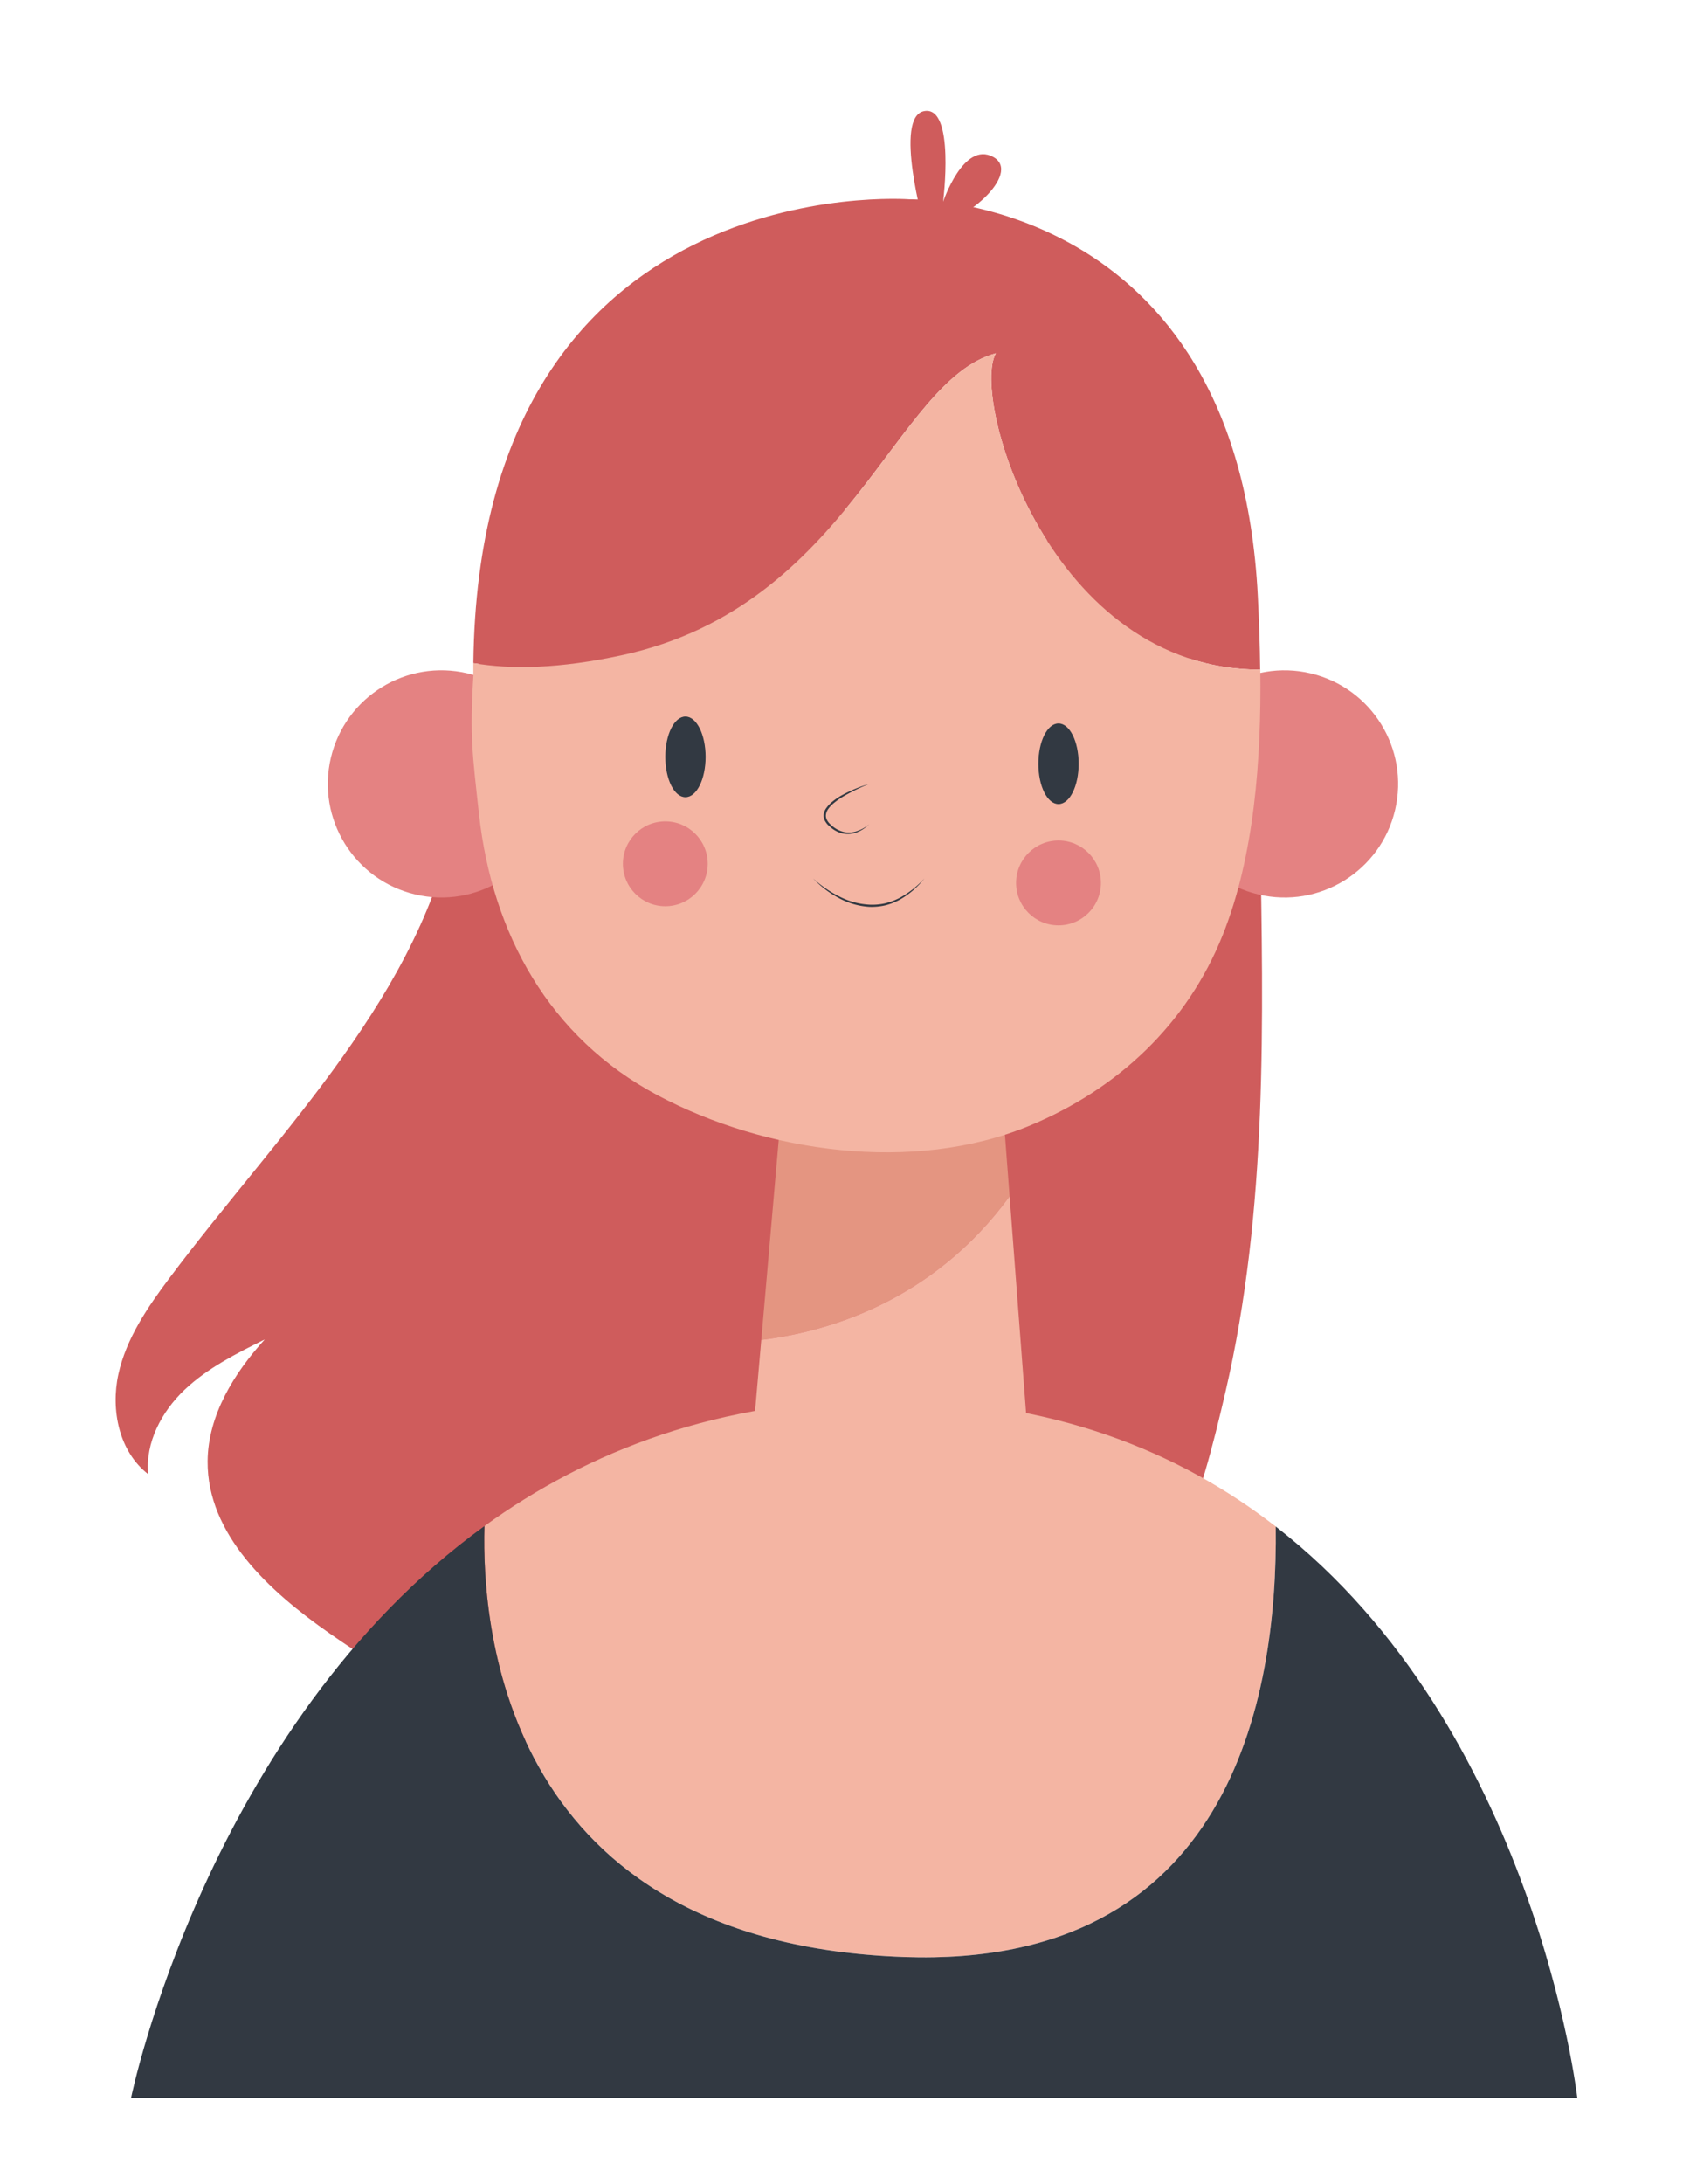<svg id="Layer_1" data-name="Layer 1" xmlns="http://www.w3.org/2000/svg" xmlns:xlink="http://www.w3.org/1999/xlink" viewBox="0 0 565 733"><defs><style>.cls-1{fill:#374c60;}.cls-2{clip-path:url(#clip-path);}.cls-3{fill:#cf5c5c;}.cls-4{fill:#f4b5a3;}.cls-5{fill:#323942;}.cls-6{fill:#e48282;}.cls-7{fill:#e49581;}</style><clipPath id="clip-path"><rect class="cls-1" x="-2441.85" y="457.49" width="2328.85" height="849.34"/></clipPath></defs><title>Food</title><g id="banner1"><rect class="cls-1" x="-2441.85" y="457.49" width="2328.85" height="849.34"/></g><path class="cls-3" d="M165.07,211.69c-8.93,18.68-8.27,40.32-11.93,60.71-10.95,60.91-59.07,106.92-96.21,156.44-7.38,9.85-14.56,20.33-17.19,32.35s.26,26,10,33.51c-1-10.59,4.52-21,12.22-28.3s17.39-12.18,26.92-16.9C78.53,460.86,69.82,475,69.7,490.37c-.18,24.55,20.7,43.63,40.83,57.69,45.13,31.5,98.82,56,153.55,50.25,34.31-3.63,66.32-18.92,95.85-36.77,32.81-19.84,43.2-58.86,51.45-94.35,14.3-61.54,12.7-124.85,11.67-187.58-.36-21.71-11.57-36.48-22-56-15.24-28.46-46.81-45.28-78.68-50.44s-64.42-.29-96.25,5.13C204.22,182.05,174.65,191.65,165.07,211.69Z"/><path class="cls-4" d="M303.55,656.74c108.92,3.84,125.43-86,124.73-144.46-32.51-25.24-75.15-42.59-131-42.59S197.37,487,162.64,512.12C161.61,547.48,169.94,652,303.55,656.74Z"/><path class="cls-5" d="M428.28,512.28c.7,58.47-15.81,148.3-124.73,144.46C169.94,652,161.61,547.48,162.64,512.12,69.41,579.63,44,704,44,704H529.52S515.29,579.83,428.28,512.28Z"/><circle class="cls-6" cx="148.18" cy="263.08" r="38.12" transform="translate(-141.98 346.6) rotate(-76.67)"/><circle class="cls-6" cx="431.24" cy="263.08" r="38.12" transform="translate(75.82 622.04) rotate(-76.67)"/><path class="cls-7" d="M338.94,401.47l-6.45-84.68-66.12,9.07-10.8,123.79C277.39,447,312.93,437,338.94,401.47Z"/><path class="cls-3" d="M209.11,219.81c76.1-16.62,91.21-92.19,125.22-101.26-8.58,15,18,106.15,88.72,106.17-.09-8.38-.38-16.62-.78-24.53C415.51,64.88,305.32,66.88,305.32,66.88S160.81,55.77,158.91,222.53C171.32,224.68,187.65,224.5,209.11,219.81Z"/><path class="cls-4" d="M334.33,118.55c-34,9.07-49.12,84.64-125.22,101.26-21.46,4.69-37.79,4.87-50.2,2.72,0,1.42,0,2.82,0,4.27-1.23,20.26-.32,26.35,1.91,46.54,4.43,40,23.55,74.82,59.85,94.17s86,26.31,124.73,10.36c30-12.36,53.2-34.38,65.07-64.07,10.6-26.5,13-58.78,12.63-89.08C352.36,224.7,325.75,133.56,334.33,118.55Z"/><path class="cls-4" d="M255.57,449.65l-4.76,54.48s1.95,27.23,46,32.41S346.1,495.7,346.1,495.7l-7.16-94.23C312.93,437,277.39,447,255.57,449.65Z"/><path class="cls-5" d="M236.88,254c0,7.47-3,13.53-6.77,13.53s-6.76-6.06-6.76-13.53,3-13.53,6.76-13.53S236.88,246.54,236.88,254Z"/><path class="cls-5" d="M362.12,256.31c0,7.47-3,13.53-6.77,13.53s-6.76-6.06-6.76-13.53,3-13.53,6.76-13.53S362.12,248.84,362.12,256.31Z"/><path class="cls-5" d="M291.79,263.08a65.34,65.34,0,0,0-8.43,4.05,24.58,24.58,0,0,0-3.77,2.66,9.57,9.57,0,0,0-1.52,1.67,4.2,4.2,0,0,0-.8,2c-.15,1.42.84,2.69,2,3.63a9.33,9.33,0,0,0,4,2.1,8.11,8.11,0,0,0,4.49-.3,12.13,12.13,0,0,0,4-2.26,11.72,11.72,0,0,1-3.91,2.61,8.58,8.58,0,0,1-4.73.52,9.33,9.33,0,0,1-4.29-2.15c-.3-.27-.61-.52-.91-.8a6.08,6.08,0,0,1-.77-1,3.83,3.83,0,0,1-.65-2.45,4.72,4.72,0,0,1,1-2.32,9.93,9.93,0,0,1,1.65-1.77,21.58,21.58,0,0,1,3.94-2.65A46.29,46.29,0,0,1,291.79,263.08Z"/><path class="cls-5" d="M273,294.81a36,36,0,0,0,4.18,3.32,35.49,35.49,0,0,0,4.56,2.7,25,25,0,0,0,10.1,2.76,19.93,19.93,0,0,0,5.22-.43,22.92,22.92,0,0,0,4.92-1.82,31.63,31.63,0,0,0,8.33-6.53,27.79,27.79,0,0,1-8.06,7,20.08,20.08,0,0,1-5,2,20.46,20.46,0,0,1-5.4.52,24.69,24.69,0,0,1-10.33-3A32.57,32.57,0,0,1,273,294.81Z"/><circle class="cls-6" cx="223.35" cy="289.88" r="14.24"/><circle class="cls-6" cx="355.35" cy="296.3" r="14.24"/><path class="cls-3" d="M310.3,76.08s-10.44-37,0-38.81,6.31,30.45,6.31,30.45,6.84-20.49,16.8-15.06S323.39,76,310.3,76.08Z"/></svg>